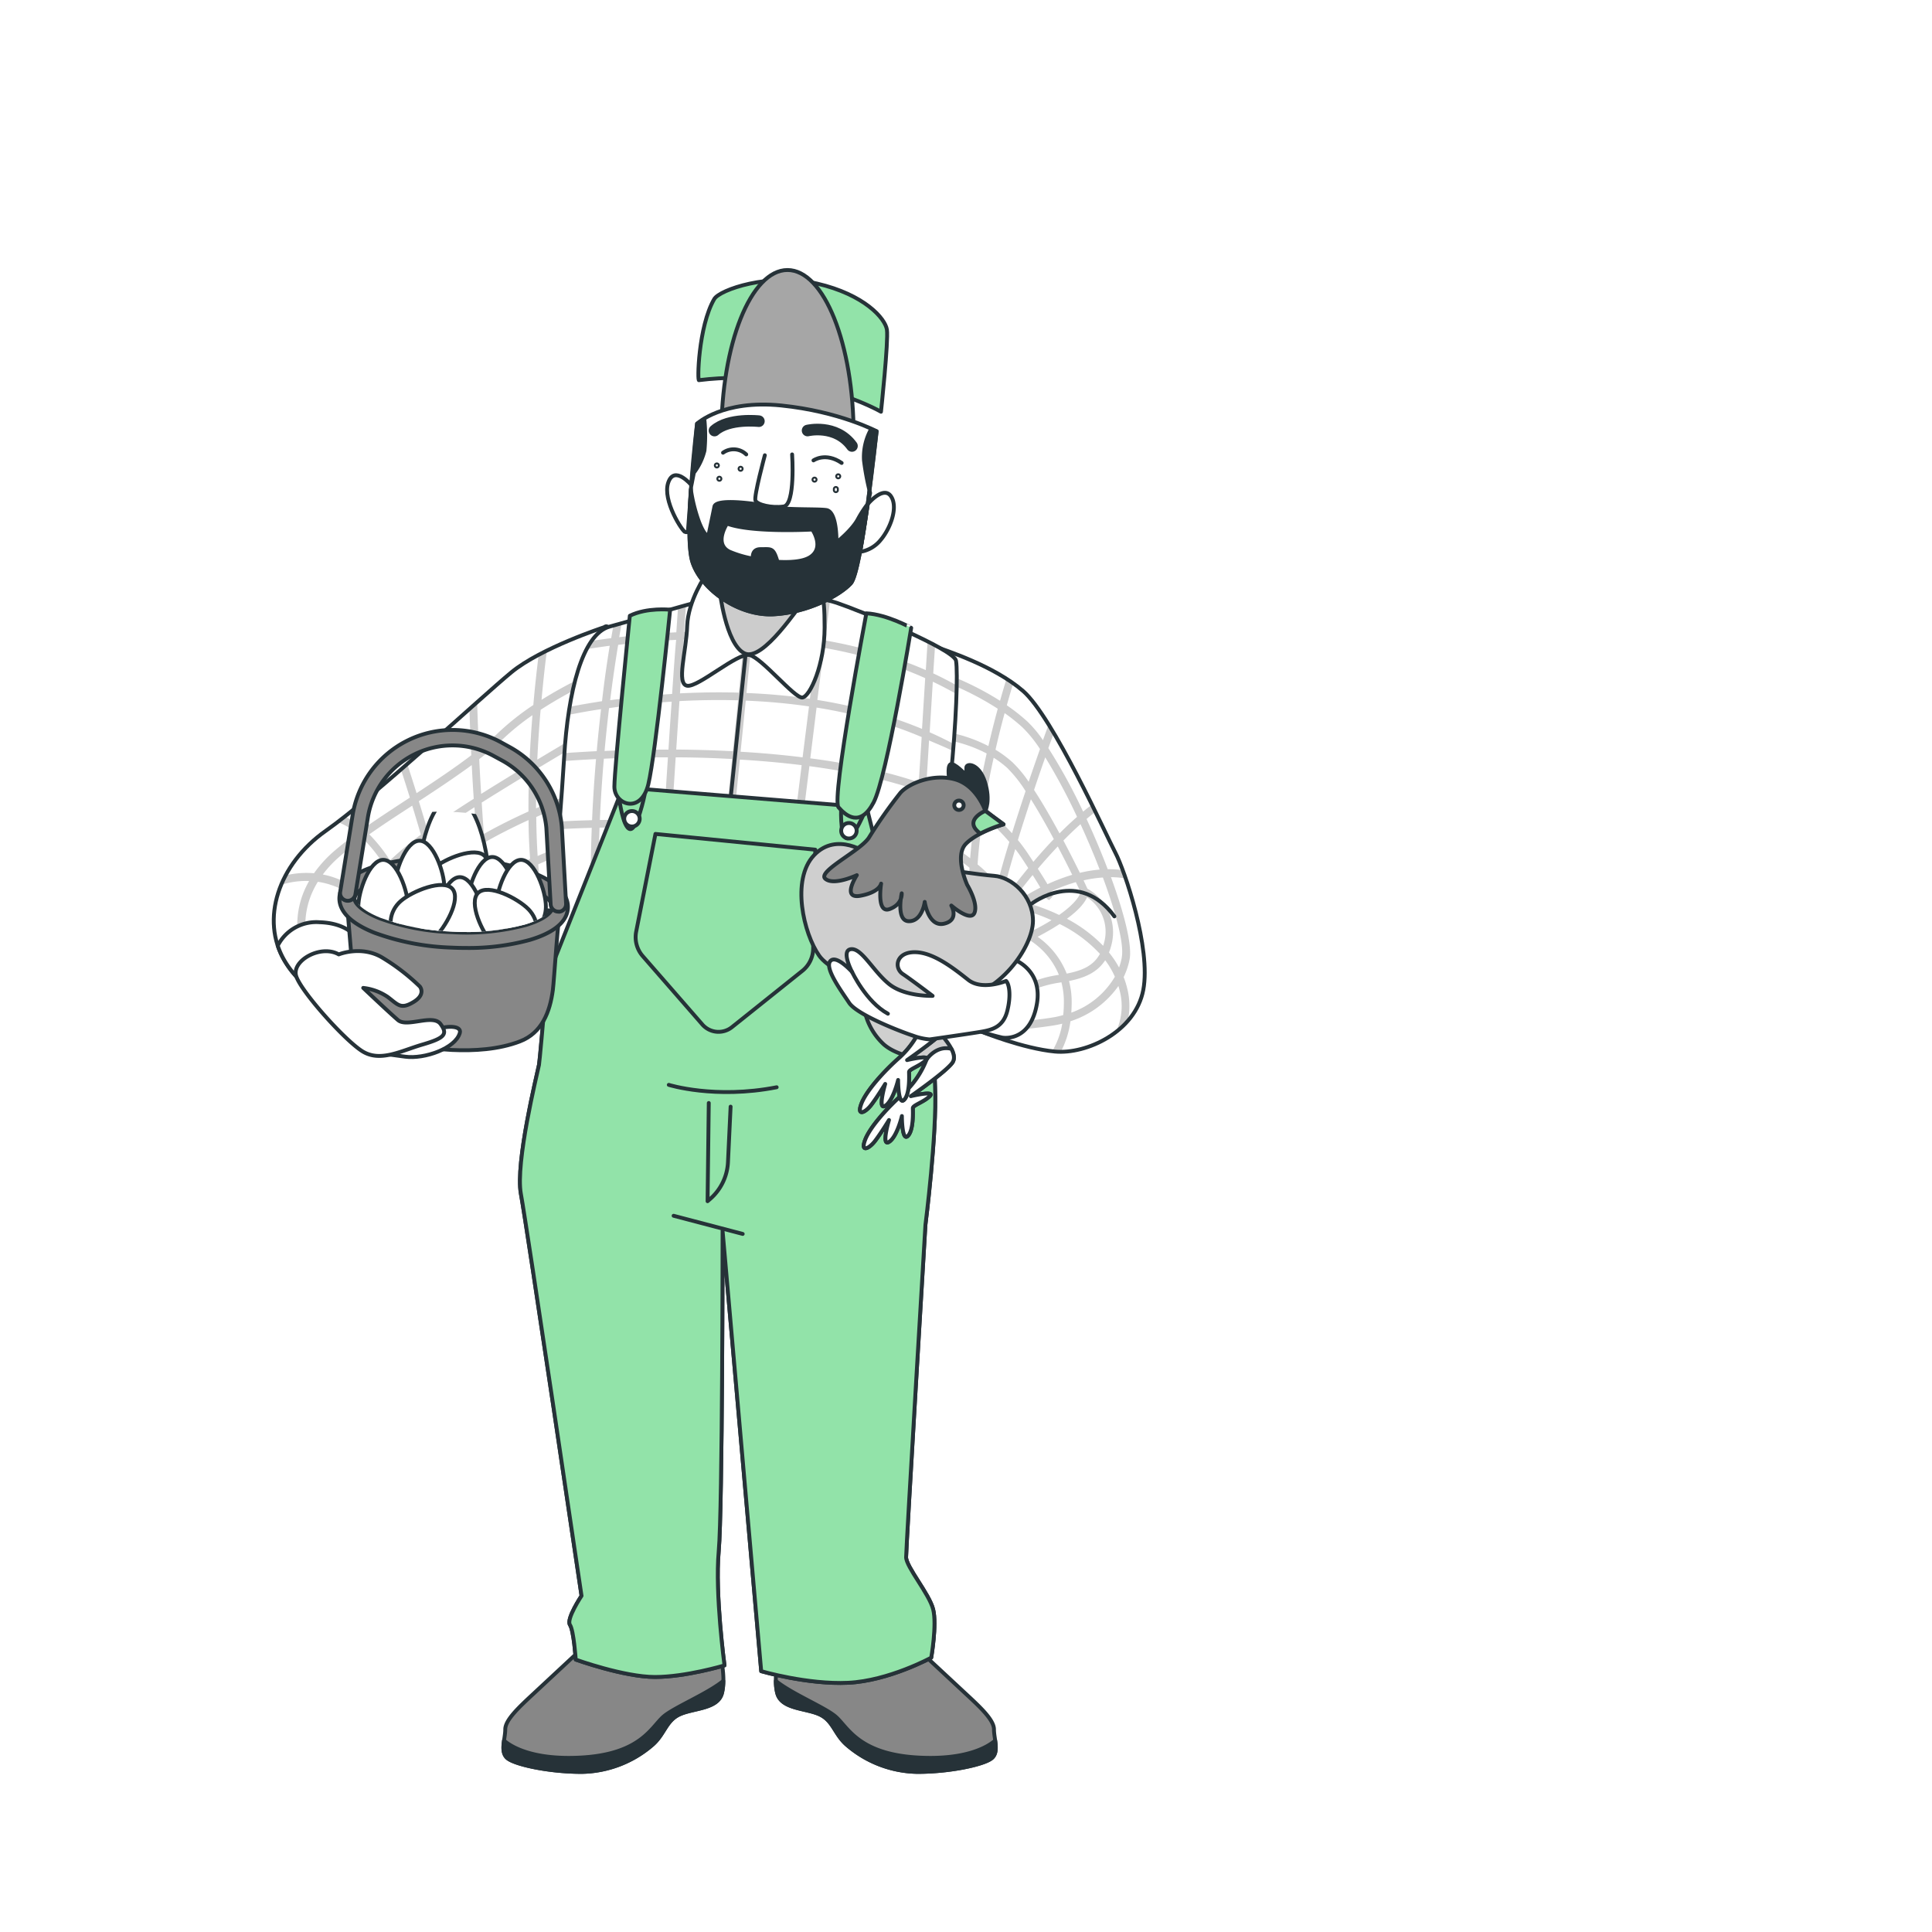 <svg class="animated" id="freepik_stories-farmer" xmlns="http://www.w3.org/2000/svg" xmlns:xlink="http://www.w3.org/1999/xlink" viewBox="0 0 500 500" version="1.1" xmlns:svgjs="http://svgjs.com/svgjs"><style>svg#freepik_stories-farmer:not(.animated) .animable {opacity: 0;}svg#freepik_stories-farmer.animated #freepik--Character--inject-1 {animation: 1.5s Infinite  linear floating;animation-delay: 0s;}            @keyframes floating {                0% {                    opacity: 1;                    transform: translateY(0px);                }                50% {                    transform: translateY(-10px);                }                100% {                    opacity: 1;                    transform: translateY(0px);                }            }        .animator-hidden { display: none; }</style><g id="freepik--background-simple--inject-1" style="transform-origin: 249.297px 263.414px 0px;" class="animable animator-hidden"><path d="M166.19,77.92S90.42,116.52,52.63,176,17.83,312,63.75,368.8s133.69,49.34,207.18,85.32,154.57,28.57,189.32-47.66S442.6,301.74,433.6,213.52,345.07-3.88,166.19,77.92Z" style="fill: rgb(146, 227, 169); transform-origin: 249.297px 263.414px 0px;" id="elhjpbf6izua7" class="animable"></path><g id="el1i8238bf8f5"><path d="M166.19,77.92S90.42,116.52,52.63,176,17.83,312,63.75,368.8s133.69,49.34,207.18,85.32,154.57,28.57,189.32-47.66S442.6,301.74,433.6,213.52,345.07-3.88,166.19,77.92Z" style="fill: rgb(255, 255, 255); opacity: 0.8; transform-origin: 249.297px 263.414px 0px;" class="animable"></path></g></g><g id="freepik--Clouds--inject-1" style="transform-origin: 341.535px 78.93px 0px;" class="animable animator-hidden"><path d="M394.43,76c-4.68-2.56-6.81-.43-8.52-2.56s4.69-7.67-8.09-13.2c0,0-.85-11.93-18.32-12.36S346.72,59.84,342,62.82s-6-1.7-10.65,1.28-2.56,9-6.39,9.8-8.95-3.84-13.63-.85-4.69,5.53-6.82,5.53-6.39-1.7-8.94,0-5.54,3.84-5.54,3.84H397.84S399.12,78.58,394.43,76Z" style="fill: none; stroke: rgb(38, 50, 56); stroke-linecap: round; stroke-linejoin: round; transform-origin: 344.015px 65.144px 0px;" id="el9mbdikmfqt" class="animable"></path><path d="M330.68,74.28a15.7,15.7,0,0,1-1.9.9" style="fill: none; stroke: rgb(38, 50, 56); stroke-linecap: round; stroke-linejoin: round; transform-origin: 329.73px 74.73px 0px;" id="ellybkdkqgxt" class="animable"></path><path d="M353.74,54.38a7.27,7.27,0,0,0-4.16,5.2c-.78,3.9-2.6,6.5-4.68,6.76s-9.88-.52-11.18,2.34a11.36,11.36,0,0,0-.73,2.61" style="fill: none; stroke: rgb(38, 50, 56); stroke-linecap: round; stroke-linejoin: round; transform-origin: 343.365px 62.835px 0px;" id="eltkjtldnh6x9" class="animable"></path><path d="M339.79,106.65c-2.46-1.34-3.57-.22-4.47-1.34s2.46-4-4.24-6.92c0,0-.45-6.26-9.6-6.48s-6.7,6.25-9.16,7.82-3.13-.9-5.58.67-1.34,4.69-3.35,5.13-4.7-2-7.15-.44-2.46,2.9-3.58,2.9-3.35-.89-4.69,0-2.9,2-2.9,2h56.51S342.25,108,339.79,106.65Z" style="fill: none; stroke: rgb(38, 50, 56); stroke-linecap: round; stroke-linejoin: round; transform-origin: 313.367px 100.947px 0px;" id="elzvdcmr5hy9m" class="animable"></path><path d="M306.36,105.73a6.63,6.63,0,0,1-1,.47" style="fill: none; stroke: rgb(38, 50, 56); stroke-linecap: round; stroke-linejoin: round; transform-origin: 305.86px 105.965px 0px;" id="elmrt0m0fz34o" class="animable"></path><path d="M318.45,95.3A3.81,3.81,0,0,0,316.27,98c-.41,2-1.36,3.41-2.45,3.55s-5.18-.27-5.86,1.23a6,6,0,0,0-.39,1.36" style="fill: none; stroke: rgb(38, 50, 56); stroke-linecap: round; stroke-linejoin: round; transform-origin: 313.01px 99.72px 0px;" id="elmyrv69vcckg" class="animable"></path></g><g id="freepik--Trees--inject-1" style="transform-origin: 256.627px 236.294px 0px;" class="animable animator-hidden"><path d="M56.58,201.5s45,4.45,67.77,32.33c0,0,24.08-32.3,67.34-31.63a87.41,87.41,0,1,0-135.12-.62Z" style="fill: rgb(146, 227, 169); transform-origin: 124.384px 146.424px 0px;" id="eltyhtgs7os3" class="animable"></path><g id="elgzd7983pljp"><path d="M56.58,201.5s45,4.45,67.77,32.33c0,0,24.08-32.3,67.34-31.63a87.41,87.41,0,1,0-135.12-.62Z" style="fill: rgb(255, 255, 255); opacity: 0.5; transform-origin: 124.384px 146.424px 0px;" class="animable"></path></g><polygon points="122.86 65.16 121.34 409 128.94 409 122.86 65.16" style="fill: rgb(38, 50, 56); transform-origin: 125.14px 237.08px 0px;" id="elmli90f6isdm" class="animable"></polygon><path d="M125.14,225.33s15.18-27.32,42.51-35.67c0,0-28.85,6.83-43.27,30.36Z" style="fill: rgb(38, 50, 56); transform-origin: 146.015px 207.495px 0px;" id="el6b2r0yegr8p" class="animable"></path><path d="M125.14,147.91s15.18-27.33,42.51-35.68c0,0-28.85,6.83-43.27,30.36Z" style="fill: rgb(38, 50, 56); transform-origin: 146.015px 130.07px 0px;" id="elzhatfnk3ixe" class="animable"></path><path d="M125.14,186.62s15.18-27.33,42.51-35.68c0,0-28.85,6.83-43.27,30.37Z" style="fill: rgb(38, 50, 56); transform-origin: 146.015px 168.78px 0px;" id="elbnr53d9mm3d" class="animable"></path><path d="M122.89,167.64s-14.65-27.33-41-35.68c0,0,27.84,6.84,41.75,30.37Z" style="fill: rgb(38, 50, 56); transform-origin: 102.765px 149.8px 0px;" id="elzhwsxtbbslp" class="animable"></path><path d="M122.89,205.6s-14.65-27.33-41-35.68c0,0,27.84,6.83,41.75,30.36Z" style="fill: rgb(38, 50, 56); transform-origin: 102.765px 187.76px 0px;" id="el2fbpb0x6ny" class="animable"></path><path d="M345.8,230.93s38.6,3.82,58.16,27.75c0,0,20.66-27.72,57.78-27.15A75,75,0,1,0,345.79,231Z" style="fill: rgb(146, 227, 169); transform-origin: 403.982px 183.683px 0px;" id="elx5u39at5q" class="animable"></path><g id="elf0cts2a80wa"><path d="M345.8,230.93s38.6,3.82,58.16,27.75c0,0,20.66-27.72,57.78-27.15A75,75,0,1,0,345.79,231Z" style="fill: rgb(255, 255, 255); opacity: 0.5; transform-origin: 403.982px 183.683px 0px;" class="animable"></path></g><polygon points="402.68 113.93 401.38 409 407.89 409 402.68 113.93" style="fill: rgb(38, 50, 56); transform-origin: 404.635px 261.465px 0px;" id="elhr1y5zjh9m7" class="animable"></polygon><path d="M404.63,251.38s13-23.45,36.48-30.61c0,0-24.75,5.86-37.13,26Z" style="fill: rgb(38, 50, 56); transform-origin: 422.545px 236.075px 0px;" id="elfqgckkgl5zt" class="animable"></path><path d="M404.63,184.94s13-23.45,36.48-30.62c0,0-24.75,5.86-37.13,26.06Z" style="fill: rgb(38, 50, 56); transform-origin: 422.545px 169.63px 0px;" id="el43xn655ziwd" class="animable"></path><path d="M404.63,218.16s13-23.45,36.48-30.62c0,0-24.75,5.87-37.13,26.06Z" style="fill: rgb(38, 50, 56); transform-origin: 422.545px 202.85px 0px;" id="el3ch6vrc6fjf" class="animable"></path><path d="M402.7,201.88s-12.57-23.46-35.2-30.62c0,0,23.89,5.86,35.83,26.06Z" style="fill: rgb(38, 50, 56); transform-origin: 385.415px 186.57px 0px;" id="elmgjbbkm8vjr" class="animable"></path><path d="M402.7,234.45S390.13,211,367.5,203.83c0,0,23.89,5.86,35.83,26.06Z" style="fill: rgb(38, 50, 56); transform-origin: 385.415px 219.14px 0px;" id="elvxk0tejm21a" class="animable"></path><path d="M255.64,410.23c.14-3.13-.28-9.06-3.68-18-5.33-14-14.66,14-14.66,14s0-3.33-10-14-18.67,8-18.67,8,4.67-44.66-6.67-41.33-10,41.33-10,41.33-8-28-18.66-28-13.34,20-13.34,20-2.66-35.33-13.33-36S124,385.57,124,385.57s3.34-40-7.33-42S102,358.23,102,358.23s-9.33-55.33-27.33-48.66-2.67,68-2.67,68S54,334.9,39.3,344.9C26,354,42.93,401.64,46.13,410.23Z" style="fill: rgb(146, 227, 169); transform-origin: 144.967px 359.621px 0px;" id="elpilj4gog0v" class="animable"></path><path d="M40.63,411.57s-8-25.34-4-29.34S58,395.57,58,395.57s-12.66-42.67,7.34-48S88.63,388.9,88.63,388.9s14.67-21.33,18-13.33A44.37,44.37,0,0,1,110,390.9s7.34-58,24-55.33,1.34,60,1.34,60,9.33-20,20-18S170,392.23,170,392.23s4.67-11.33,8-11.33,7.34,20,7.34,20,4-30.67,11.33-29.33S219.3,398.9,219.3,398.9s-2.67-14.67,5.33-15.33,12.67,22.66,12.67,22.66,10.66-22,17.33-18S258,413.57,258,413.57" style="fill: none; stroke: rgb(38, 50, 56); stroke-linecap: round; stroke-linejoin: round; transform-origin: 147.163px 374.525px 0px;" id="elpe4ojpgx2xk" class="animable"></path><line x1="77.3" y1="411.57" x2="70.63" y2="381.57" style="fill: none; stroke: rgb(38, 50, 56); stroke-linecap: round; stroke-linejoin: round; transform-origin: 73.965px 396.57px 0px;" id="elcclxi4cuny" class="animable"></line><line x1="117.96" y1="410.23" x2="121.3" y2="391.57" style="fill: none; stroke: rgb(38, 50, 56); stroke-linecap: round; stroke-linejoin: round; transform-origin: 119.63px 400.9px 0px;" id="elgepmitrjllp" class="animable"></line><line x1="203.96" y1="411.57" x2="197.96" y2="394.9" style="fill: none; stroke: rgb(38, 50, 56); stroke-linecap: round; stroke-linejoin: round; transform-origin: 200.96px 403.235px 0px;" id="el0fgi66msod8" class="animable"></line><line x1="150.63" y1="410.9" x2="157.96" y2="397.57" style="fill: none; stroke: rgb(38, 50, 56); stroke-linecap: round; stroke-linejoin: round; transform-origin: 154.295px 404.235px 0px;" id="el4hw8uugs1no" class="animable"></line><line x1="75.3" y1="398.9" x2="80.63" y2="388.23" style="fill: none; stroke: rgb(38, 50, 56); stroke-linecap: round; stroke-linejoin: round; transform-origin: 77.965px 393.565px 0px;" id="elzj2f981rk5f" class="animable"></line><line x1="117.96" y1="404.23" x2="113.3" y2="394.9" style="fill: none; stroke: rgb(38, 50, 56); stroke-linecap: round; stroke-linejoin: round; transform-origin: 115.63px 399.565px 0px;" id="elwj7hxpn9plk" class="animable"></line><line x1="153.96" y1="403.57" x2="150.63" y2="397.57" style="fill: none; stroke: rgb(38, 50, 56); stroke-linecap: round; stroke-linejoin: round; transform-origin: 152.295px 400.57px 0px;" id="elvqveem76vyr" class="animable"></line><line x1="201.3" y1="402.9" x2="203.3" y2="396.23" style="fill: none; stroke: rgb(38, 50, 56); stroke-linecap: round; stroke-linejoin: round; transform-origin: 202.3px 399.565px 0px;" id="el8asij54c1m6" class="animable"></line><path d="M460.22,410.23c.14-3.13-.28-9.06-3.68-18-5.33-14-14.66,14-14.66,14s0-3.33-10-14-18.67,8-18.67,8,4.67-44.66-6.67-41.33-10,41.33-10,41.33-8-28-18.66-28-13.34,20-13.34,20-2.66-35.33-13.33-36-22.67,29.34-22.67,29.34,3.34-40-7.33-42-14.67,14.66-14.67,14.66-9.33-55.33-27.33-48.66-2.67,68-2.67,68-18-42.67-32.66-32.67c-13.34,9.09,3.63,56.74,6.83,65.33Z" style="fill: rgb(146, 227, 169); transform-origin: 349.539px 359.621px 0px;" id="elo0tgx7rrlco" class="animable"></path><path d="M245.21,411.57s-8-25.34-4-29.34,21.33,13.34,21.33,13.34-12.66-42.67,7.34-48,23.33,41.33,23.33,41.33,14.67-21.33,18-13.33a44.37,44.37,0,0,1,3.33,15.33s7.34-58,24-55.33,1.34,60,1.34,60,9.33-20,20-18,14.66,14.66,14.66,14.66,4.67-11.33,8-11.33,7.34,20,7.34,20,4-30.67,11.33-29.33,22.67,27.33,22.67,27.33-2.67-14.67,5.33-15.33,12.67,22.66,12.67,22.66,10.66-22,17.33-18,3.33,25.34,3.33,25.34" style="fill: none; stroke: rgb(38, 50, 56); stroke-linecap: round; stroke-linejoin: round; transform-origin: 351.733px 374.525px 0px;" id="elda4n7uybmca" class="animable"></path><line x1="281.88" y1="411.57" x2="275.21" y2="381.57" style="fill: none; stroke: rgb(38, 50, 56); stroke-linecap: round; stroke-linejoin: round; transform-origin: 278.545px 396.57px 0px;" id="elo48uiep4uul" class="animable"></line><line x1="322.54" y1="410.23" x2="325.88" y2="391.57" style="fill: none; stroke: rgb(38, 50, 56); stroke-linecap: round; stroke-linejoin: round; transform-origin: 324.21px 400.9px 0px;" id="el6gq0cntmg28" class="animable"></line><line x1="408.54" y1="411.57" x2="402.54" y2="394.9" style="fill: none; stroke: rgb(38, 50, 56); stroke-linecap: round; stroke-linejoin: round; transform-origin: 405.54px 403.235px 0px;" id="elnsrdf82rlnb" class="animable"></line><line x1="355.21" y1="410.9" x2="362.54" y2="397.57" style="fill: none; stroke: rgb(38, 50, 56); stroke-linecap: round; stroke-linejoin: round; transform-origin: 358.875px 404.235px 0px;" id="elcgg1vkzz6qq" class="animable"></line><line x1="279.88" y1="398.9" x2="285.21" y2="388.23" style="fill: none; stroke: rgb(38, 50, 56); stroke-linecap: round; stroke-linejoin: round; transform-origin: 282.545px 393.565px 0px;" id="el9eelnqhlor8" class="animable"></line><line x1="322.54" y1="404.23" x2="317.88" y2="394.9" style="fill: none; stroke: rgb(38, 50, 56); stroke-linecap: round; stroke-linejoin: round; transform-origin: 320.21px 399.565px 0px;" id="el5hlud2c2ny9" class="animable"></line><line x1="358.54" y1="403.57" x2="355.21" y2="397.57" style="fill: none; stroke: rgb(38, 50, 56); stroke-linecap: round; stroke-linejoin: round; transform-origin: 356.875px 400.57px 0px;" id="elv60ov47rc8g" class="animable"></line><line x1="405.88" y1="402.9" x2="407.88" y2="396.23" style="fill: none; stroke: rgb(38, 50, 56); stroke-linecap: round; stroke-linejoin: round; transform-origin: 406.88px 399.565px 0px;" id="el5189c2hwn2l" class="animable"></line></g><g id="freepik--hen-house--inject-1" style="transform-origin: 353.39px 288.314px 0px;" class="animable animator-hidden"><rect x="231.28" y="335.82" width="11.11" height="77.75" style="fill: rgb(204, 204, 204); stroke: rgb(38, 50, 56); stroke-linecap: round; stroke-linejoin: round; transform-origin: 236.835px 374.695px 0px;" id="elf146z5ksqhv" class="animable"></rect><rect x="240.8" y="335.82" width="11.11" height="77.75" style="fill: rgb(255, 255, 255); stroke: rgb(38, 50, 56); stroke-linecap: round; stroke-linejoin: round; transform-origin: 246.355px 374.695px 0px;" id="el4qr6mfdgnbd" class="animable"></rect><rect x="350.28" y="335.82" width="11.11" height="77.75" style="fill: rgb(204, 204, 204); stroke: rgb(38, 50, 56); stroke-linecap: round; stroke-linejoin: round; transform-origin: 355.835px 374.695px 0px;" id="elnrac60xtqs" class="animable"></rect><rect x="359.8" y="335.82" width="11.11" height="77.75" style="fill: rgb(255, 255, 255); stroke: rgb(38, 50, 56); stroke-linecap: round; stroke-linejoin: round; transform-origin: 365.355px 374.695px 0px;" id="elo0bvvfm6xeg" class="animable"></rect><rect x="418.51" y="335.82" width="11.11" height="77.75" style="fill: rgb(204, 204, 204); stroke: rgb(38, 50, 56); stroke-linecap: round; stroke-linejoin: round; transform-origin: 424.065px 374.695px 0px;" id="elh3toqy7fti" class="animable"></rect><rect x="428.03" y="335.82" width="11.11" height="77.75" style="fill: rgb(255, 255, 255); stroke: rgb(38, 50, 56); stroke-linecap: round; stroke-linejoin: round; transform-origin: 433.585px 374.695px 0px;" id="el3bs26sq4hvs" class="animable"></rect><rect x="404.23" y="335.82" width="11.11" height="77.75" style="fill: rgb(204, 204, 204); stroke: rgb(38, 50, 56); stroke-linecap: round; stroke-linejoin: round; transform-origin: 409.785px 374.695px 0px;" id="elq8afz4vsy8s" class="animable"></rect><rect x="413.75" y="335.82" width="11.11" height="77.75" style="fill: rgb(255, 255, 255); stroke: rgb(38, 50, 56); stroke-linecap: round; stroke-linejoin: round; transform-origin: 419.305px 374.695px 0px;" id="el5kl7agl2ell" class="animable"></rect><rect x="452.62" y="335.82" width="11.11" height="77.75" style="fill: rgb(204, 204, 204); stroke: rgb(38, 50, 56); stroke-linecap: round; stroke-linejoin: round; transform-origin: 458.175px 374.695px 0px;" id="elko6nplt2kx" class="animable"></rect><rect x="462.14" y="335.82" width="11.11" height="77.75" style="fill: rgb(255, 255, 255); stroke: rgb(38, 50, 56); stroke-linecap: round; stroke-linejoin: round; transform-origin: 467.695px 374.695px 0px;" id="elu68p2ds6sfs" class="animable"></rect><path d="M370.47,164.07a4.77,4.77,0,0,0-6,.1l-67.09,55.91v12.39l70.23-58.53,74.95,58.4V220.28Z" style="fill: rgb(178, 178, 178); stroke: rgb(38, 50, 56); stroke-linecap: round; stroke-linejoin: round; transform-origin: 369.97px 197.764px 0px;" id="elde06lbst2o" class="animable"></path><polygon points="438.95 340.24 301.23 340.24 301.23 222.92 367.54 167.83 438.95 222.92 438.95 340.24" style="fill: rgb(255, 255, 255); stroke: rgb(38, 50, 56); stroke-linecap: round; stroke-linejoin: round; transform-origin: 370.09px 254.035px 0px;" id="elvsnz93dj2ug" class="animable"></polygon><polygon points="375.67 340.24 420.89 340.24 420.89 296.16 375.67 265.22 375.67 340.24" style="fill: rgb(204, 204, 204); stroke: rgb(38, 50, 56); stroke-linecap: round; stroke-linejoin: round; transform-origin: 398.28px 302.73px 0px;" id="el292794fr8gk" class="animable"></polygon><polygon points="368.56 340.24 230.84 340.24 230.84 222.92 297.15 167.83 368.56 222.92 368.56 340.24" style="fill: rgb(204, 204, 204); stroke: rgb(38, 50, 56); stroke-linecap: round; stroke-linejoin: round; transform-origin: 299.7px 254.035px 0px;" id="elhiyc53kwk6" class="animable"></polygon><line x1="258.7" y1="199.37" x2="335.39" y2="199.37" style="fill: none; stroke: rgb(38, 50, 56); stroke-linecap: round; stroke-linejoin: round; transform-origin: 297.045px 199.37px 0px;" id="ellsp91ncba2" class="animable"></line><line x1="230.49" y1="227.14" x2="437.64" y2="227.14" style="fill: none; stroke: rgb(38, 50, 56); stroke-linecap: round; stroke-linejoin: round; transform-origin: 334.065px 227.14px 0px;" id="elu8kfnn2dryq" class="animable"></line><line x1="230.49" y1="254.9" x2="438.28" y2="254.9" style="fill: none; stroke: rgb(38, 50, 56); stroke-linecap: round; stroke-linejoin: round; transform-origin: 334.385px 254.9px 0px;" id="elcofnr8syf3n" class="animable"></line><line x1="230.49" y1="282.67" x2="375.67" y2="282.67" style="fill: none; stroke: rgb(38, 50, 56); stroke-linecap: round; stroke-linejoin: round; transform-origin: 303.08px 282.67px 0px;" id="elus0vmhq1u0o" class="animable"></line><line x1="230.49" y1="310.44" x2="376.16" y2="310.44" style="fill: none; stroke: rgb(38, 50, 56); stroke-linecap: round; stroke-linejoin: round; transform-origin: 303.325px 310.44px 0px;" id="eldgbzacx7e26" class="animable"></line><polygon points="297.82 166.83 368.21 166.83 441.29 223.11 370.9 223.11 297.82 166.83" style="fill: rgb(255, 255, 255); stroke: rgb(38, 50, 56); stroke-linecap: round; stroke-linejoin: round; transform-origin: 369.555px 194.97px 0px;" id="elaj13i4v25jw" class="animable"></polygon><line x1="318.88" y1="181.06" x2="386.32" y2="181.06" style="fill: none; stroke: rgb(38, 50, 56); stroke-linecap: round; stroke-linejoin: round; transform-origin: 352.6px 181.06px 0px;" id="eljwob8o2xahk" class="animable"></line><line x1="337.73" y1="195.38" x2="404.71" y2="195.38" style="fill: none; stroke: rgb(38, 50, 56); stroke-linecap: round; stroke-linejoin: round; transform-origin: 371.22px 195.38px 0px;" id="el5bwedivz0mc" class="animable"></line><line x1="356.57" y1="209.69" x2="423.34" y2="209.69" style="fill: none; stroke: rgb(38, 50, 56); stroke-linecap: round; stroke-linejoin: round; transform-origin: 389.955px 209.69px 0px;" id="el9538ga341dg" class="animable"></line><path d="M370.82,219.2l-70.74-55.13a4.77,4.77,0,0,0-6,.1l-66.83,55.69v12.39l70-58.31,73.57,57.33Z" style="fill: rgb(178, 178, 178); stroke: rgb(38, 50, 56); stroke-linecap: round; stroke-linejoin: round; transform-origin: 299.035px 197.654px 0px;" id="elrr8y5dryi4k" class="animable"></path><polygon points="479.53 301.75 428.09 268.87 428.09 251.73 479.53 284.61 479.53 301.75" style="fill: rgb(178, 178, 178); stroke: rgb(38, 50, 56); stroke-linecap: round; stroke-linejoin: round; transform-origin: 453.81px 276.74px 0px;" id="ely77j75hfneq" class="animable"></polygon><polygon points="418.51 340.24 476.42 340.24 476.42 296.16 418.51 265.22 418.51 340.24" style="fill: rgb(255, 255, 255); stroke: rgb(38, 50, 56); stroke-linecap: round; stroke-linejoin: round; transform-origin: 447.465px 302.73px 0px;" id="elqgockctugm" class="animable"></polygon><polygon points="424.9 296.2 478.84 296.2 431.2 265.22 375.67 265.22 424.9 296.2" style="fill: rgb(255, 255, 255); stroke: rgb(38, 50, 56); stroke-linecap: round; stroke-linejoin: round; transform-origin: 427.255px 280.71px 0px;" id="elbpkwzf4u5jl" class="animable"></polygon><polygon points="424.39 301.75 372.96 268.87 372.96 251.73 424.39 284.61 424.39 301.75" style="fill: rgb(178, 178, 178); stroke: rgb(38, 50, 56); stroke-linecap: round; stroke-linejoin: round; transform-origin: 398.675px 276.74px 0px;" id="elnisbmx3ivm" class="animable"></polygon><rect x="273.33" y="275.98" width="46.81" height="64.26" style="fill: rgb(38, 50, 56); stroke: rgb(38, 50, 56); stroke-linecap: round; stroke-linejoin: round; transform-origin: 296.735px 308.11px 0px;" id="el26shmzgma4x" class="animable"></rect><rect x="273.33" y="213.3" width="46.81" height="64.26" style="fill: rgb(204, 204, 204); stroke: rgb(38, 50, 56); stroke-linecap: round; stroke-linejoin: round; transform-origin: 296.735px 245.43px 0px;" id="elyxvcrkr5agp" class="animable"></rect><rect x="273.33" y="222.2" width="46.81" height="8.9" style="fill: rgb(178, 178, 178); stroke: rgb(38, 50, 56); stroke-linecap: round; stroke-linejoin: round; transform-origin: 296.735px 226.65px 0px;" id="elma6dtxgow1" class="animable"></rect><polygon points="273.28 340.24 320.88 340.24 287.66 413.57 240.06 413.57 273.28 340.24" style="fill: rgb(255, 255, 255); stroke: rgb(38, 50, 56); stroke-linecap: round; stroke-linejoin: round; transform-origin: 280.47px 376.905px 0px;" id="el54vf7ba0cq" class="animable"></polygon><polygon points="268.45 350.89 316.05 350.89 313.18 357.24 265.58 357.24 268.45 350.89" style="fill: rgb(204, 204, 204); stroke: rgb(38, 50, 56); stroke-linecap: round; stroke-linejoin: round; transform-origin: 290.815px 354.065px 0px;" id="elq2hvtm46dpo" class="animable"></polygon><polygon points="258.75 372.31 306.35 372.31 303.47 378.66 255.87 378.66 258.75 372.31" style="fill: rgb(204, 204, 204); stroke: rgb(38, 50, 56); stroke-linecap: round; stroke-linejoin: round; transform-origin: 281.11px 375.485px 0px;" id="elfj5dh7w2afr" class="animable"></polygon><polygon points="249.04 393.73 296.64 393.73 293.77 400.08 246.17 400.08 249.04 393.73" style="fill: rgb(204, 204, 204); stroke: rgb(38, 50, 56); stroke-linecap: round; stroke-linejoin: round; transform-origin: 271.405px 396.905px 0px;" id="eljrws09ub3" class="animable"></polygon></g><g id="freepik--Floor--inject-1" style="transform-origin: 197px 449px 0px;" class="animable animator-hidden"><ellipse cx="197" cy="449" rx="155" ry="21" style="fill: rgb(146, 227, 169); transform-origin: 197px 449px 0px;" id="ele2vrqqtj8yp" class="animable"></ellipse><g id="elwhljhydneke"><ellipse cx="197" cy="449" rx="155" ry="21" style="fill: rgb(255, 255, 255); opacity: 0.5; transform-origin: 197px 449px 0px;" class="animable"></ellipse></g></g><g id="freepik--Character--inject-1" style="transform-origin: 183.551px 265.511px 0px;" class="animable animator-active"><path d="M254,267s10.8,4.37,19,5.14,20.82-5.14,22.88-15.94-4.89-31.1-7.2-35.47-16.2-35.22-23.91-41.9-20.31-10.55-22.88-11.57-.77,8.74-1.28,14.91-.52,37.53-.52,37.53l-1.8,41.13S247.78,264.41,254,267Z" style="fill: rgb(255, 255, 255); transform-origin: 267.273px 219.696px 0px;" id="el3f36jml45ci" class="animable"></path><g style="clip-path: url(&quot;#freepik--clip-path--inject-1&quot;); transform-origin: 266.292px 222.785px 0px;" id="elngmsiwinpa" class="animable"><path d="M290.55,225.19a28.12,28.12,0,0,0-3.87-.24c-1.63-4.27-3.5-8.72-5.48-13,.75-.64,1.51-1.25,2.28-1.85l-.91-1.85c-.76.58-1.51,1.18-2.26,1.8a142.28,142.28,0,0,0-9-16.44c.5-1.4,1-2.69,1.38-3.85-.45-.75-.89-1.49-1.33-2.2-.42,1.16-.91,2.5-1.44,4a30.08,30.08,0,0,0-4-4.8,49.49,49.49,0,0,0-5.36-4.23q.9-3.21,1.65-5.69c-.56-.4-1.14-.79-1.73-1.17-.5,1.63-1.06,3.54-1.67,5.69a75.85,75.85,0,0,0-17-8l-.59,1.91a75.7,75.7,0,0,1,17,8.15c-.78,2.9-1.62,6.15-2.43,9.66a37.51,37.51,0,0,0-11-3.68l-.27,2A36.37,36.37,0,0,1,255.35,195c-.86,3.82-1.67,7.91-2.38,12.14a88.09,88.09,0,0,0-7.77-5.69l-1.07,1.69a89.1,89.1,0,0,1,8.47,6.31c-.65,4.15-1.18,8.4-1.52,12.66a60.35,60.35,0,0,0-7.61-5l-.94,1.76a61.17,61.17,0,0,1,8.38,5.7c-.18,2.94-.28,5.88-.24,8.76l2,0c0-2.34,0-4.72.15-7.12a42.54,42.54,0,0,1,4.74,4.92c-.34,1.42-.63,2.77-.88,4l1.23.24c-2,2.85-3.23,4.79-3.42,5.09l1.69,1.06.77-1.18.06.05s.44-.39,1.15-1l0,.22a27.8,27.8,0,0,1,6.43,2.53l-2,.92c-17.89,8.13-22.44,9.26-22.48,9.27l.45,1.95c.18,0,4.64-1.12,22.85-9.4q1.69-.76,3.18-1.5a19.28,19.28,0,0,1,7.46,8.93l-.13,0a30.82,30.82,0,0,0-5.62,1.36c-5.8,2.26-23.55,3.92-23.73,3.94l.19,2c.74-.07,18.21-1.7,24.27-4.06a29,29,0,0,1,5.24-1.26l.42-.08a19.59,19.59,0,0,1,.64,5.07,33.16,33.16,0,0,1-.17,3.42c-.68.19-1.35.36-2,.49-4.43.83-15.09,1.8-22.45,2.41L254,267l.84.33c6.85-.6,14.91-1.39,18.71-2.1.45-.09.91-.19,1.36-.3a20.39,20.39,0,0,1-2.61,7.14l.73.07a14.65,14.65,0,0,0,1.5.07,23.69,23.69,0,0,0,2.5-7.91,24.2,24.2,0,0,0,12.41-9.12c.11.35.22.71.3,1.07a15.78,15.78,0,0,1-1,10.94,21.55,21.55,0,0,0,3.1-2.86,18.33,18.33,0,0,0-.12-8.54,22.1,22.1,0,0,0-.92-2.92,18.72,18.72,0,0,0,1.54-4.6c.7-3.68-1.4-11.92-4.82-21.26a24.09,24.09,0,0,1,3.87.34C291.05,226.57,290.79,225.86,290.55,225.19Zm-5.95-.14a32.67,32.67,0,0,0-5.13.84c-1.11-2.26-2.59-5.2-4.26-8.36,1.43-1.46,2.91-2.88,4.42-4.24C281.42,217.19,283.11,221.19,284.6,225.05Zm-10.5,11.74a51.23,51.23,0,0,0-7.91-3c1.27-.77,2.64-1.53,4.09-2.26a1.93,1.93,0,0,1,.12.29,1,1,0,0,1,0-.35l.59-.29.34.49-.55.83.72.45.58-.57c.32-.32.53-.53,0-1.71a46.15,46.15,0,0,1,6.35-2.37c.62,1.27,1.05,2.17,1.23,2.56C279.55,231.37,278.85,233.46,274.1,236.79Zm7.22-4.57a10.63,10.63,0,0,1,4.38,11.88c-.06.24-.13.45-.2.67a37.1,37.1,0,0,0-9.38-7C279.41,235.37,280.78,233.49,281.32,232.22Zm-13.89-9.17c-.39-.61-.81-1.24-1.26-1.93a46.16,46.16,0,0,0-2.74-3.72c1.08-3.52,2.23-7.1,3.37-10.55,2,3.19,4.06,6.83,5.93,10.31C270.86,219.1,269.09,221.09,267.43,223.05Zm6.31-4c1.45,2.75,2.74,5.3,3.75,7.35a48.5,48.5,0,0,0-6.41,2.43c-.57-1-1.38-2.28-2.49-4C270.2,222.92,271.93,221,273.74,219.06Zm-6.5,7.4c.91,1.43,1.56,2.49,2,3.26a66.7,66.7,0,0,0-8.53,5.19C262.5,232.47,264.71,229.54,267.24,226.46ZM270.51,196a152.46,152.46,0,0,1,8.23,15.4c-1.55,1.37-3.07,2.8-4.54,4.28-2.07-3.83-4.36-7.84-6.59-11.24C268.62,201.41,269.61,198.55,270.51,196ZM260,184.55a48,48,0,0,1,4.58,3.66,32.33,32.33,0,0,1,4.57,5.64c-.9,2.56-1.9,5.42-2.93,8.47a30.88,30.88,0,0,0-4.21-5.06,28.93,28.93,0,0,0-4.37-3.23C258.41,190.61,259.22,187.41,260,184.55Zm-2.83,11.56a25.2,25.2,0,0,1,3.5,2.63,33.72,33.72,0,0,1,4.75,6c-1.18,3.53-2.38,7.23-3.52,10.9a77.09,77.09,0,0,0-7.15-6.94C255.45,204.3,256.28,200.07,257.16,196.11Zm1,32.6a46.88,46.88,0,0,0-5.17-5c.29-4.25.78-8.5,1.4-12.66a68.83,68.83,0,0,1,6.82,6.84C260.05,221.64,259,225.33,258.15,228.71Zm1.53,2.11.12-.09-.07-.09c.81-3.35,1.85-7.06,3-10.9.63.81,1.23,1.64,1.78,2.48s1.11,1.69,1.58,2.43c-2.78,3.37-5.2,6.58-7.09,9.22C259.19,232.9,259.43,231.87,259.68,230.82Zm.2,7.25c1.14-.88,2.6-1.93,4.29-3l-.06.27a47.83,47.83,0,0,1,8,2.8c-1.5.94-3.3,1.95-5.45,3A31.85,31.85,0,0,0,259.88,238.07Zm8.65,4.36c2.25-1.18,4.13-2.28,5.68-3.3a35.62,35.62,0,0,1,10.43,7.73c-1.81,3.31-5,4.39-8.6,5.11A21.07,21.07,0,0,0,268.53,242.43Zm8.7,19.65c.06-.87.1-1.78.1-2.75a21,21,0,0,0-.69-5.44c3.58-.75,7.15-1.95,9.36-5.38a21.29,21.29,0,0,1,2.51,4.27A21.41,21.41,0,0,1,277.23,262.08Zm13.06-14.2a16,16,0,0,1-.7,2.51A24.77,24.77,0,0,0,287,246.5a14.09,14.09,0,0,0,.63-1.93A12.9,12.9,0,0,0,281.43,230c-.19-.4-.54-1.16-1-2.16a30.76,30.76,0,0,1,5-.74C288.81,236.27,291,244.39,290.29,247.88Z" style="fill: rgb(204, 204, 204); transform-origin: 266.292px 222.785px 0px;" id="elo2l84f9780m" class="animable"></path></g><path d="M254,267s10.8,4.37,19,5.14,20.82-5.14,22.88-15.94-4.89-31.1-7.2-35.47-16.2-35.22-23.91-41.9-20.31-10.55-22.88-11.57-.77,8.74-1.28,14.91-.52,37.53-.52,37.53l-1.8,41.13S247.78,264.41,254,267Z" style="fill: none; stroke: rgb(38, 50, 56); stroke-linecap: round; stroke-linejoin: round; transform-origin: 267.273px 219.696px 0px;" id="elj3na9puwrk" class="animable"></path><path d="M267.06,233.82s12.09-9.26,21.34,3.34" style="fill: none; stroke: rgb(38, 50, 56); stroke-linecap: round; stroke-linejoin: round; transform-origin: 277.73px 233.85px 0px;" id="elwe4zf8c2bx" class="animable"></path><path d="M180.93,98.38c-.52.86-.25-13.86,3.92-21,1.4-2.39,14.2-6.87,26.57-4s17.67,9.06,18.11,11.93S228,106.56,228,106.56,208.1,95.07,180.93,98.38Z" style="fill: rgb(146, 227, 169); stroke: rgb(38, 50, 56); stroke-linecap: round; stroke-linejoin: round; transform-origin: 205.164px 89.506px 0px;" id="eltq815icxayd" class="animable"></path><g id="el61rqvokkjvj"><ellipse cx="203.8" cy="112.63" rx="17.12" ry="42.75" style="fill: rgb(166, 166, 166); stroke: rgb(38, 50, 56); stroke-linecap: round; stroke-linejoin: round; transform-origin: 203.8px 112.63px 0px; transform: rotate(-84.13deg);" class="animable"></ellipse></g><path d="M156.33,162.33s-16.33,5.34-24,11.67-35.66,32.33-48,41-17,23-10.66,33.67S92.33,262,100.33,260s18-13.67,27-19,16-15,16-15,4.67-33.67,6.34-43.67,8-18.66,8-18.66S157.67,161.33,156.33,162.33Z" style="fill: rgb(255, 255, 255); transform-origin: 114.257px 211.348px 0px;" id="elascbjn5qxe" class="animable"></path><g style="clip-path: url(&quot;#freepik--clip-path-2--inject-1&quot;); transform-origin: 112.31px 212.705px 0px;" id="elez26kefp0rr" class="animable"><path d="M140.15,181.11c.5-5.48,1-9.93,1.41-12.75-.72.35-1.44.72-2.15,1.1-.4,3.14-.92,7.65-1.39,13a67.48,67.48,0,0,0-9.07,7.18c-1.5,1.44-3.2,2.9-5,4.36-.24-5.22-.38-9.47-.46-12.27l-2,1.73c.09,3,.24,7.14.48,12-4.3,3.27-9.22,6.56-14.16,9.81-.91-2.92-1.74-5.48-2.43-7.6l-1.64,1.43c.68,2.08,1.47,4.54,2.33,7.32l-1.24.81c-3.81,2.49-7.48,4.9-10.78,7.21A21.73,21.73,0,0,0,90.54,212c-.47-.26-.92-.48-1.36-.67-.63.49-1.24,1-1.83,1.41a14.86,14.86,0,0,1,2.35,1.08,19.64,19.64,0,0,1,2.67,1.85c-2.15,1.55-4.11,3.05-5.76,4.48A31.57,31.57,0,0,0,81.26,226a22.62,22.62,0,0,0-7.36.56q-.63,1.2-1.14,2.43A21.54,21.54,0,0,1,80,228c-4.74,8.27-4,18,2.27,28.56a1,1,0,0,0,.86.49.94.94,0,0,0,.51-.14,1,1,0,0,0,.35-1.37c-6-10.19-6.58-19.49-1.73-27.33a19.59,19.59,0,0,1,2.39.5,23.26,23.26,0,0,1,8,4.07c-.28.48-.56,1-.8,1.45-5.31,10.57,2.44,17.17,2.52,17.24a1,1,0,0,0,1.41-.13,1,1,0,0,0-.13-1.41c-.07-.06-6.62-5.64-2-14.8.17-.35.38-.7.58-1.06a43.93,43.93,0,0,1,8.14,10,9.49,9.49,0,0,0,.42,4.65,1,1,0,0,0,.9.55,1,1,0,0,0,.45-.1,1,1,0,0,0,.53-1q1.36,2.61,2.66,5.56a1,1,0,0,0,.92.6,1,1,0,0,0,.4-.09,1,1,0,0,0,.51-1.31,80.22,80.22,0,0,0-4.77-9.33,24.51,24.51,0,0,1,1.72-6,151.81,151.81,0,0,1,5.13,16c.57-.44,1.13-.9,1.7-1.37a143.78,143.78,0,0,0-5.67-17.05,34.83,34.83,0,0,1,5-7c1.76,6.72,3.42,13.8,4.74,20.69l1.76-1.46c-1.38-7-3.09-14.15-4.87-20.91.84-.82,1.74-1.63,2.71-2.42a62.58,62.58,0,0,1,6.92-4.8c.27,3.2.57,6.47.91,9.75a43.22,43.22,0,0,0-7.8,5.87,1,1,0,0,0,0,1.41,1,1,0,0,0,1.42,0,38.57,38.57,0,0,1,6.62-5.06c.38,3.58.82,7.17,1.3,10.7.45-.3.91-.59,1.36-.86l.49-.31c-.47-3.53-.89-7.11-1.27-10.68a121.33,121.33,0,0,1,10.8-5.54c.21,2.58.49,5.12.84,7.58.63-.67,1.22-1.32,1.76-1.92-.27-2.13-.5-4.31-.67-6.53,1.7-.75,3.29-1.42,4.66-2,.1-.71.21-1.47.33-2.3-1.46.58-3.21,1.3-5.14,2.14-.21-3.33-.32-6.71-.36-10.09,2.59-1.15,5-2.15,7-3,.1-.76.21-1.52.32-2.3-2.07.82-4.6,1.85-7.37,3.06,0-3.45.07-6.88.2-10.21,3.56-2.16,6.59-3.95,9-5.36.13-.87.26-1.72.38-2.54-2.35,1.37-5.47,3.22-9.26,5.5.22-4.59.52-9,.86-12.89a111.35,111.35,0,0,1,11-6.25c.29-.94.61-1.84.95-2.72A116.63,116.63,0,0,0,140.15,181.11ZM122.09,198c.14,2.73.31,5.66.51,8.73-4.4,2.79-8.38,5.44-12,8-.76-2.61-1.5-5.09-2.21-7.38C113.15,204.24,117.87,201.09,122.09,198Zm-16.17,11c.26-.16.51-.33.76-.5.72,2.34,1.47,4.85,2.24,7.5a90.57,90.57,0,0,0-8,6.67,39.49,39.49,0,0,0-5.35-6.74C98.73,213.69,102.27,211.37,105.92,209ZM93.69,231a25.11,25.11,0,0,0-8.5-4.3c-.56-.15-1.11-.27-1.65-.38a29.31,29.31,0,0,1,4.38-4.67c1.69-1.46,3.73-3,6-4.62a37.14,37.14,0,0,1,5.55,7A44.08,44.08,0,0,0,93.69,231Zm9.17,10.12a43.32,43.32,0,0,0-7.6-8.85,41.22,41.22,0,0,1,5.28-6.47,76.56,76.56,0,0,1,4.54,9.23A29.6,29.6,0,0,0,102.86,241.16Zm3.42-8.31A79.42,79.42,0,0,0,102,224.4a88.49,88.49,0,0,1,7.53-6.33c.71,2.49,1.43,5.08,2.14,7.75A37,37,0,0,0,106.28,232.85Zm9.06-10.41c-.72.58-1.39,1.17-2,1.77-.69-2.55-1.38-5-2.07-7.43,3.47-2.55,7.32-5.14,11.52-7.82q.25,3.89.59,8A67.44,67.44,0,0,0,115.34,222.44Zm9.33-14.7,2.31-1.45q5.43-3.37,9.94-6.11c-.11,3.23-.17,6.54-.15,9.87-3.71,1.68-7.7,3.64-11.52,5.8C125,213.07,124.84,210.36,124.67,207.74Zm1.66,20.08c-.34-3.29-.63-6.56-.9-9.76,3.71-2.13,7.66-4.1,11.36-5.79,0,3.37.17,6.74.4,10.06C133.73,223.89,129.9,225.76,126.33,227.82Zm10.68-30c-3.29,2-7,4.26-11.08,6.8l-1.41.88c-.2-3.18-.36-6.19-.5-9a81.09,81.09,0,0,0,6.32-5.37,63.6,63.6,0,0,1,7.46-6C137.48,189,137.2,193.3,137,197.79Z" style="fill: rgb(204, 204, 204); transform-origin: 112.31px 212.705px 0px;" id="ellqo4x0smzs" class="animable"></path></g><path d="M156.33,162.33s-16.33,5.34-24,11.67-35.66,32.33-48,41-17,23-10.66,33.67S92.33,262,100.33,260s18-13.67,27-19,16-15,16-15,4.67-33.67,6.34-43.67,8-18.66,8-18.66S157.67,161.33,156.33,162.33Z" style="fill: none; stroke: rgb(38, 50, 56); stroke-linecap: round; stroke-linejoin: round; transform-origin: 114.257px 211.348px 0px;" id="el3x7gyzyeq4v" class="animable"></path><path d="M82.67,238.67a11.18,11.18,0,0,0-10.79,6.07,20.36,20.36,0,0,0,1.79,3.93,24,24,0,0,0,12.86,10.46c4.87-1.88,8.47-5.37,8.47-8.46C95,246.67,93.33,239,82.67,238.67Z" style="fill: rgb(255, 255, 255); stroke: rgb(38, 50, 56); stroke-linecap: round; stroke-linejoin: round; transform-origin: 83.44px 248.884px 0px;" id="el5librhkrsdn" class="animable"></path><path d="M150,427.23l-11.82,11c-3.84,3.57-7.42,6.87-7.42,9.34s-1.37,5.77.55,7.42,10.72,3.58,19.24,3.58a28.68,28.68,0,0,0,18.15-6.87c3.29-2.75,3.57-6.33,7.14-8s9.9-1.37,11-5.49-.55-10.45-.55-10.45Z" style="fill: rgb(135, 135, 135); stroke: rgb(38, 50, 56); stroke-linecap: round; stroke-linejoin: round; transform-origin: 158.752px 442.9px 0px;" id="eluf4w34mv79m" class="animable"></path><path d="M186.82,438.23a13.32,13.32,0,0,0,.37-3.21c-4.15,3.38-12.84,6.9-15.52,9.27-3.12,2.76-5.88,9.72-21.37,10.56-13,.71-18.43-3.12-19.87-4.4-.25,1.76-.37,3.49.86,4.54,1.93,1.65,10.72,3.58,19.24,3.58a28.68,28.68,0,0,0,18.15-6.87c3.29-2.75,3.57-6.33,7.14-8S185.72,442.35,186.82,438.23Z" style="fill: rgb(38, 50, 56); stroke: rgb(38, 50, 56); stroke-linecap: round; stroke-linejoin: round; transform-origin: 158.729px 446.795px 0px;" id="elmejyoi8vrm" class="animable"></path><path d="M238,427.23l11.82,11c3.85,3.57,7.42,6.87,7.42,9.34s1.37,5.77-.55,7.42-10.72,3.58-19.24,3.58a28.65,28.65,0,0,1-18.14-6.87c-3.3-2.75-3.57-6.33-7.15-8s-9.89-1.37-11-5.49.55-10.45.55-10.45Z" style="fill: rgb(135, 135, 135); stroke: rgb(38, 50, 56); stroke-linecap: round; stroke-linejoin: round; transform-origin: 229.246px 442.9px 0px;" id="elamfzenq0j6t" class="animable"></path><path d="M201.16,438.23a13.32,13.32,0,0,1-.38-3.21c4.16,3.38,12.84,6.9,15.52,9.27,3.13,2.76,5.89,9.72,21.37,10.56,13,.71,18.43-3.12,19.88-4.4.24,1.76.36,3.49-.87,4.54-1.92,1.65-10.72,3.58-19.24,3.58a28.65,28.65,0,0,1-18.14-6.87c-3.3-2.75-3.57-6.33-7.15-8S202.26,442.35,201.16,438.23Z" style="fill: rgb(38, 50, 56); stroke: rgb(38, 50, 56); stroke-linecap: round; stroke-linejoin: round; transform-origin: 229.243px 446.795px 0px;" id="el04rg75nyzmio" class="animable"></path><path d="M190.5,153s-25.79,7.18-32.79,9.18S147,179,146,196s-6,77-6.5,79.5S133.31,301,134.81,309,150.5,413,150.5,413s-4,6-3,7.5,1.5,9,1.5,9,12.5,4.5,20.5,4.5,18-3,18-3-2.5-18.5-1.5-29.5,1-83,1-83l10,114s12,3.5,22.5,3S241,429,241,429s1.5-8.5.5-12.5-7-11-7-13.5,5-86,5-86,3-23.5,2.5-35.5.5-40,.5-40,2-25.5,3.5-40S247.92,174,247.42,171s-24.92-13-30.92-15S198,153.5,190.5,153Z" style="fill: rgb(255, 255, 255); transform-origin: 191.09px 294.274px 0px;" id="eltjfm2juakb" class="animable"></path><g style="clip-path: url(&quot;#freepik--clip-path-3--inject-1&quot;); transform-origin: 196.14px 203.995px 0px;" id="elzz4f8t6eoka" class="animable"><path d="M245.6,205.49c-1.9-.84-3.85-1.62-5.87-2.34l.71-11.53c1.66.75,4.34,1.81,6,2.66l-.1-2q-2.84-1.49-5.74-2.76l.81-13.09c2,.94,3.9,1.94,5.79,3l.4-.7c0-.46,0-.91,0-1.34q-3-1.68-6.08-3.12L242,167c-.62-.33-1.26-.66-1.94-1l-.46,7.42c-2.78-1.22-5.61-2.3-8.48-3.26l1.16-7.79-1.89-.83-1.2,8a121.8,121.8,0,0,0-15.66-3.79l1.26-10.18c-.61-.15-1.27-.3-2-.43l-1.27,10.27a158.63,158.63,0,0,0-16.77-1.76l1-10.26-2-.12-1,10.28c-5.45-.22-10.73-.19-15.71,0,.18-2.6.34-4.92.48-6.88l-2.05.57c-.13,1.87-.28,4-.44,6.4-5.35.27-10.33.73-14.78,1.26q.33-1.89.63-3.57l-2.14.6c-.18,1-.37,2.09-.56,3.22-1.79.23-3.47.47-5.05.72A18.63,18.63,0,0,0,151.8,168c1.85-.29,3.87-.6,6-.88-.69,4.18-1.39,9-2,14.35-3.27.5-6.09,1-8.39,1.45q-.18,1-.33,2.1c2.26-.45,5.12-1,8.47-1.49-.4,3.42-.78,7.05-1.12,10.87-3.23.16-6,.34-8.36.5,0,.36,0,.71-.07,1.06s0,.63-.06,1c2.29-.17,5.09-.35,8.31-.51a384.36,384.36,0,0,0-.54,58.27l2-.14a382.12,382.12,0,0,1,.57-58.23c4.83-.21,10.46-.36,16.58-.35-1.09,16.77-2.18,34.46-2.74,46.3l2,.1c.56-11.86,1.65-29.59,2.75-46.4,4.65,0,9.56.16,14.6.43L185.61,235l2,.2,3.86-38.62c5.26.31,10.64.78,16,1.44l-3.63,29.21,2,.25,3.63-29.2c5.08.68,10.13,1.54,15,2.63l-5.14,34.5,2,.29,5.13-34.34c3.86.92,7.61,2,11.2,3.21l-2.36,38.21,2,.13,2.33-37.65q3,1.09,5.8,2.37C245.47,206.87,245.53,206.17,245.6,205.49Zm-32.35-37.83a121,121,0,0,1,15.62,3.82l-2,13.06a129.3,129.3,0,0,0-15.34-3.39ZM173,194c-6.09,0-11.7.14-16.54.35.35-3.9.75-7.6,1.16-11.09,4.68-.67,10.17-1.29,16.21-1.67C173.54,185.58,173.26,189.75,173,194Zm1-14.41c-6,.37-11.42,1-16.09,1.62.67-5.36,1.38-10.16,2.07-14.32,4.48-.54,9.53-1,15-1.3C174.61,169.74,174.29,174.49,173.94,179.59ZM243.68,227c-34.19-16.18-81.58-15.35-98.85-14.4q-.08,1-.15,2c17-1,64.83-1.9,98.82,14.51C243.56,228.46,243.62,227.75,243.68,227Zm-54-32.58c-5.07-.27-10-.4-14.67-.44.28-4.3.56-8.51.83-12.54,4.78-.25,9.87-.35,15.16-.2Zm1.52-15.17c-5.31-.15-10.42-.05-15.22.19.34-5.09.66-9.84.95-14,5-.2,10.22-.24,15.65,0ZM207.71,196c-5.38-.67-10.78-1.14-16.05-1.45L193,181.33a156.26,156.26,0,0,1,16.37,1.49Zm-14.53-16.66,1.38-13.79a157.44,157.44,0,0,1,16.72,1.76l-1.68,13.53A160,160,0,0,0,193.18,179.35Zm31.59,19.55c-4.91-1.09-10-2-15.07-2.63l1.63-13.14a124.39,124.39,0,0,1,15.29,3.41Zm13,3.57c-3.55-1.19-7.24-2.23-11-3.12l1.83-12.23a103.75,103.75,0,0,1,9.93,3.64Zm.85-13.82q-4.81-2-9.77-3.53l1.94-13q4.4,1.49,8.65,3.39Z" style="fill: rgb(204, 204, 204); transform-origin: 196.14px 203.995px 0px;" id="el2y118ik7fyw" class="animable"></path></g><path d="M190.5,153s-25.79,7.18-32.79,9.18S147,179,146,196s-6,77-6.5,79.5S133.31,301,134.81,309,150.5,413,150.5,413s-4,6-3,7.5,1.5,9,1.5,9,12.5,4.5,20.5,4.5,18-3,18-3-2.5-18.5-1.5-29.5,1-83,1-83l10,114s12,3.5,22.5,3S241,429,241,429s1.5-8.5.5-12.5-7-11-7-13.5,5-86,5-86,3-23.5,2.5-35.5.5-40,.5-40,2-25.5,3.5-40S247.92,174,247.42,171s-24.92-13-30.92-15S198,153.5,190.5,153Z" style="fill: none; stroke: rgb(38, 50, 56); stroke-linecap: round; stroke-linejoin: round; transform-origin: 191.09px 294.274px 0px;" id="el97zebf2qtg" class="animable"></path><line x1="192.88" y1="170.11" x2="188.66" y2="210.67" style="fill: none; stroke: rgb(38, 50, 56); stroke-linecap: round; stroke-linejoin: round; transform-origin: 190.77px 190.39px 0px;" id="eld3uwldhzlws" class="animable"></line><path d="M187,318.5l10,114s12,3.5,22.5,3S241,429,241,429s1.5-8.5.5-12.5-7-11-7-13.5,5-86,5-86,3-23.5,2.5-35.5c-.06-1.33-.09-2.87-.11-4.53-1-3.21-5.6-18-9.21-33.54-4.08-17.57-8.38-34.49-8.38-34.49l-61-5c-2.82-.63-3.13,2.51-3.13,2.51l-18.68,47c-1,12-1.85,21.19-2,22.14C139,278,133.31,301,134.81,309S150.5,413,150.5,413s-4,6-3,7.5,1.5,9,1.5,9,12.5,4.5,20.5,4.5,18-3,18-3-2.5-18.5-1.5-29.5S187,318.5,187,318.5Z" style="fill: rgb(146, 227, 169); stroke: rgb(38, 50, 56); stroke-linecap: round; stroke-linejoin: round; transform-origin: 188.308px 319.703px 0px;" id="elux4hd0yiwhf" class="animable"></path><path d="M169.63,215.82,211,219.9l-.56,25.7a7.43,7.43,0,0,1-2.79,5.65l-18.22,14.57a5.56,5.56,0,0,1-7.66-.68l-15.44-17.71a7.46,7.46,0,0,1-1.69-6.32Z" style="fill: none; stroke: rgb(38, 50, 56); stroke-linecap: round; stroke-linejoin: round; transform-origin: 187.751px 241.43px 0px;" id="ely0009r1bgz" class="animable"></path><path d="M173.08,280.76s11.92,3.76,27.92.62" style="fill: none; stroke: rgb(38, 50, 56); stroke-linecap: round; stroke-linejoin: round; transform-origin: 187.04px 281.696px 0px;" id="elghmuqqvqve" class="animable"></path><path d="M183.43,285.46l-.31,25.41.7-.61a13.47,13.47,0,0,0,4.58-9.51l.68-14.35" style="fill: none; stroke: rgb(38, 50, 56); stroke-linecap: round; stroke-linejoin: round; transform-origin: 186.1px 298.165px 0px;" id="elny8p2j11x" class="animable"></path><line x1="174.33" y1="314.64" x2="192.21" y2="319.34" style="fill: none; stroke: rgb(38, 50, 56); stroke-linecap: round; stroke-linejoin: round; transform-origin: 183.27px 316.99px 0px;" id="ele7noyh6b4b4" class="animable"></line><path d="M182.7,148.75s-4.64,6.63-4.86,13.26-2.87,15,0,15.46,13-8.62,16.13-7.95,11.7,11.26,13.69,11,5.75-8.61,5.75-18.11-.67-11.49-6-14.58S189.77,141.46,182.7,148.75Z" style="fill: rgb(255, 255, 255); stroke: rgb(38, 50, 56); stroke-linecap: round; stroke-linejoin: round; transform-origin: 194.962px 162.437px 0px;" id="ela76xaufmemk" class="animable"></path><path d="M186.23,152.73s1.55,13.92,6.41,16.34S207,156.26,208.1,155.6,196,156.93,186.23,152.73Z" style="fill: rgb(204, 204, 204); stroke: rgb(38, 50, 56); stroke-linecap: round; stroke-linejoin: round; transform-origin: 197.197px 161.03px 0px;" id="el4v9727a5w7k" class="animable"></path><path d="M224.59,130.45s4.06-4.89,6-2-.22,8.39-2.65,11.26a8.45,8.45,0,0,1-5.31,3.1Z" style="fill: rgb(255, 255, 255); stroke: rgb(38, 50, 56); stroke-linecap: round; stroke-linejoin: round; transform-origin: 226.985px 135.173px 0px;" id="els0p66lib7v" class="animable"></path><path d="M178.94,125.56s-4.41-5.31-6-.67,3.76,12.82,4.42,12.82h.66Z" style="fill: rgb(255, 255, 255); stroke: rgb(38, 50, 56); stroke-linecap: round; stroke-linejoin: round; transform-origin: 175.793px 130.349px 0px;" id="elbefirxmj2f" class="animable"></path><path d="M180.4,109.64s-3.56,28.91-1.12,36,12,13.79,20.91,13.34,17.13-4.89,20-8,6.67-39.37,6.67-39.37-9.56-5.12-24.69-6.67S180.4,109.64,180.4,109.64Z" style="fill: rgb(255, 255, 255); stroke: rgb(38, 50, 56); stroke-linecap: round; stroke-linejoin: round; transform-origin: 202.643px 131.847px 0px;" id="elhetplo8r77" class="animable"></path><path d="M211.32,124.12a.52.52,0,1,1-.51-.51A.51.51,0,0,1,211.32,124.12Z" style="fill: rgb(255, 255, 255); stroke: rgb(38, 50, 56); stroke-linecap: round; stroke-linejoin: round; stroke-width: 0.5px; transform-origin: 210.8px 124.13px 0px;" id="elcw1m0e6dh8b" class="animable"></path><path d="M217.45,123.26a.52.52,0,1,1-.51-.51A.51.51,0,0,1,217.45,123.26Z" style="fill: rgb(255, 255, 255); stroke: rgb(38, 50, 56); stroke-linecap: round; stroke-linejoin: round; stroke-width: 0.5px; transform-origin: 216.93px 123.27px 0px;" id="eln3tufpf6k" class="animable"></path><path d="M216.82,126.7a.52.52,0,1,1-1,0,.52.52,0,1,1,1,0Z" style="fill: rgb(255, 255, 255); stroke: rgb(38, 50, 56); stroke-linecap: round; stroke-linejoin: round; stroke-width: 0.5px; transform-origin: 216.32px 126.7px 0px;" id="elt2toniyzu" class="animable"></path><path d="M191.15,121.31a.52.52,0,1,0,.51-.51A.51.51,0,0,0,191.15,121.31Z" style="fill: rgb(255, 255, 255); stroke: rgb(38, 50, 56); stroke-linecap: round; stroke-linejoin: round; stroke-width: 0.5px; transform-origin: 191.67px 121.32px 0px;" id="elb3voso2ze1t" class="animable"></path><path d="M185,120.45a.52.52,0,1,0,.51-.51A.51.51,0,0,0,185,120.45Z" style="fill: rgb(255, 255, 255); stroke: rgb(38, 50, 56); stroke-linecap: round; stroke-linejoin: round; stroke-width: 0.5px; transform-origin: 185.52px 120.46px 0px;" id="elwed6ngqooga" class="animable"></path><path d="M185.65,123.89a.52.52,0,1,0,.51-.51A.51.51,0,0,0,185.65,123.89Z" style="fill: rgb(255, 255, 255); stroke: rgb(38, 50, 56); stroke-linecap: round; stroke-linejoin: round; stroke-width: 0.5px; transform-origin: 186.17px 123.9px 0px;" id="elzm93axkonfa" class="animable"></path><path d="M225.42,111.11a14.77,14.77,0,0,0-1.83,8,67.29,67.29,0,0,0,1.6,8.48l-.6,2.83,2.29-18.81Z" style="fill: rgb(38, 50, 56); stroke: rgb(38, 50, 56); stroke-linecap: round; stroke-linejoin: round; transform-origin: 225.223px 120.765px 0px;" id="elafo731uque" class="animable"></path><path d="M182.32,108.82a41,41,0,0,1,0,7.79,15.63,15.63,0,0,1-2.75,5.74l-.63,3.21,1.46-15.92Z" style="fill: rgb(38, 50, 56); stroke: rgb(38, 50, 56); stroke-linecap: round; stroke-linejoin: round; transform-origin: 180.723px 117.19px 0px;" id="elatfxkqkmtz7" class="animable"></path><path d="M197.94,117.82s-2.87,10.61-2.43,11.71,4.2,2,7.29,1.55S205,117.6,205,117.6" style="fill: none; stroke: rgb(38, 50, 56); stroke-linecap: round; stroke-linejoin: round; transform-origin: 200.292px 124.399px 0px;" id="eluzwm8597wk" class="animable"></path><path d="M210.53,119.15s3.1-2.21,7.29.66" style="fill: none; stroke: rgb(38, 50, 56); stroke-linecap: round; stroke-linejoin: round; transform-origin: 214.175px 119.074px 0px;" id="el7ocfo3mbb53" class="animable"></path><path d="M187.12,117.16a4.71,4.71,0,0,1,6,.44" style="fill: none; stroke: rgb(38, 50, 56); stroke-linecap: round; stroke-linejoin: round; transform-origin: 190.12px 116.942px 0px;" id="el81j79m7ktvv" class="animable"></path><path d="M196.4,109s-7.74-.89-11.49,2.43" style="fill: none; stroke: rgb(38, 50, 56); stroke-linecap: round; stroke-linejoin: round; stroke-width: 3px; transform-origin: 190.655px 110.161px 0px;" id="elmjj3ai1vwz9" class="animable"></path><path d="M209,111.42s7.29-1.77,11.49,4" style="fill: none; stroke: rgb(38, 50, 56); stroke-linecap: round; stroke-linejoin: round; stroke-width: 3px; transform-origin: 214.745px 113.292px 0px;" id="el5ggqnet4oy" class="animable"></path><path d="M222,134.39c-1.54,2.87-5.52,6-5.52,6s.22-8-2.65-8.4-13.26.22-18.34-1.54c0,0-10.16-1.55-10.6.66s-1.55,7.51-1.55,7.51-.88.44-2.43-3.53a42.25,42.25,0,0,1-2.12-8.44c-.5,7.66-.67,15.73.47,19,2.45,7.12,12,13.79,20.91,13.34s17.13-4.89,20-8c1.43-1.54,3.08-11.2,4.38-20.56A29.4,29.4,0,0,0,222,134.39Zm-12.59,9.94c-1.74,1-4.85,1.25-8.19,1.06-1.09-3.7-1.54-3.27-4.4-3.27-1.91,0-2.06,1.46-2,2.44a28,28,0,0,1-6-1.77c-4.2-2-.67-7.29-.67-7.29,6.41,2.43,22.09,1.54,22.09,1.54S213.63,141.9,209.43,144.33Z" style="fill: rgb(38, 50, 56); stroke: rgb(38, 50, 56); stroke-linecap: round; stroke-linejoin: round; transform-origin: 201.477px 142.831px 0px;" id="elsvl8zdewrjf" class="animable"></path><path d="M160.22,206.41s.94,7.84,2.82,8.16,3.77-8.79,3.77-8.79S161.79,206.41,160.22,206.41Z" style="fill: none; stroke: rgb(38, 50, 56); stroke-linecap: round; stroke-linejoin: round; transform-origin: 163.515px 210.179px 0px;" id="elezbn0apy0p6" class="animable"></path><path d="M217.71,208.4s-.45,7.89,1.35,8.53,5.24-8,5.24-8S219.25,208.68,217.71,208.4Z" style="fill: none; stroke: rgb(38, 50, 56); stroke-linecap: round; stroke-linejoin: round; transform-origin: 220.98px 212.682px 0px;" id="elq00yp25a9br" class="animable"></path><path d="M163,159.36S159,198.88,159,203.59s6.9,7.21,8.79-.63,5.64-45.17,5.64-45.17S167.43,157.16,163,159.36Z" style="fill: rgb(146, 227, 169); stroke: rgb(38, 50, 56); stroke-linecap: round; stroke-linejoin: round; transform-origin: 166.215px 182.857px 0px;" id="elgqc5sjqev8w" class="animable"></path><path d="M224.21,158.73s-9.1,48-7.21,50.19,5.64,5.33,9.09-1.25,9.73-45.18,9.73-45.18S229.54,159,224.21,158.73Z" style="fill: rgb(146, 227, 169); stroke: rgb(38, 50, 56); stroke-linecap: round; stroke-linejoin: round; transform-origin: 226.281px 185.175px 0px;" id="ela48cl74w4m" class="animable"></path><path d="M165.55,211.9a2,2,0,1,1-2-2A2,2,0,0,1,165.55,211.9Z" style="fill: rgb(255, 255, 255); stroke: rgb(38, 50, 56); stroke-linecap: round; stroke-linejoin: round; transform-origin: 163.55px 211.9px 0px;" id="eljpsdn2zmvbn" class="animable"></path><path d="M221.7,215a2,2,0,1,1-2-2A2,2,0,0,1,221.7,215Z" style="fill: rgb(255, 255, 255); stroke: rgb(38, 50, 56); stroke-linecap: round; stroke-linejoin: round; transform-origin: 219.7px 215px 0px;" id="el5wwjd7qcjsn" class="animable"></path><path d="M262.18,248.22s7.71,2.57,6.17,11.56-7.46,9-9,8.74A55.33,55.33,0,0,1,254,267s3.86-4.88,2.06-10.28S254.47,247.7,262.18,248.22Z" style="fill: rgb(255, 255, 255); stroke: rgb(38, 50, 56); stroke-linecap: round; stroke-linejoin: round; transform-origin: 261.277px 258.38px 0px;" id="elhp8x3n76sgt" class="animable"></path><path d="M223.88,262.1a16.55,16.55,0,0,0,4.88,8.22c3.86,3.35,11.05,3.86,11.05,3.86a23.16,23.16,0,0,1-5.91,8.74c-4.11,3.6-8.74,8.74-10,12.08s1,2.32,2.57.26,3.6-5.4,3.6-5.4-2.06,6.94,0,5.66,3.34-6.69,3.34-6.69,0,6.69,1.54,5.15,1.29-6.43,1.29-7.2,2.82-1.55,4.37-3.09-4.89,0-4.89,0,9.26-6.42,10.8-8.74-2.32-6.43-3.34-7.71S223.88,262.1,223.88,262.1Z" style="fill: rgb(207, 207, 207); stroke: rgb(38, 50, 56); stroke-linecap: round; stroke-linejoin: round; transform-origin: 235.205px 279.632px 0px;" id="eliwjm3tjcwb" class="animable"></path><path d="M239.81,274.18a23.16,23.16,0,0,1-5.91,8.74c-4.11,3.6-8.74,8.74-10,12.08s1,2.32,2.57.26,3.6-5.4,3.6-5.4-2.06,6.94,0,5.66,3.34-6.69,3.34-6.69,0,6.69,1.54,5.15,1.29-6.43,1.29-7.2,2.82-1.55,4.37-3.09-4.89,0-4.89,0,9.26-6.42,10.8-8.74c.64-1,.34-2.25-.3-3.51C242.27,270.43,239.81,274.18,239.81,274.18Z" style="fill: rgb(255, 255, 255); stroke: rgb(38, 50, 56); stroke-linecap: round; stroke-linejoin: round; transform-origin: 235.204px 284.216px 0px;" id="elw8p33z9dna" class="animable"></path><path d="M222.89,252.76a16.61,16.61,0,0,0,4.89,8.22c3.85,3.34,11.05,3.86,11.05,3.86a23.3,23.3,0,0,1-5.91,8.74c-4.11,3.6-8.74,8.74-10,12.08s1,2.32,2.57.26,3.6-5.4,3.6-5.4-2.05,6.94,0,5.66,3.34-6.69,3.34-6.69,0,6.69,1.55,5.14,1.28-6.42,1.28-7.19,2.83-1.55,4.37-3.09-4.88,0-4.88,0,9.25-6.43,10.8-8.74-2.32-6.43-3.35-7.71S222.89,252.76,222.89,252.76Z" style="fill: rgb(255, 255, 255); stroke: rgb(38, 50, 56); stroke-linecap: round; stroke-linejoin: round; transform-origin: 234.232px 270.292px 0px;" id="elnm55wp6oyqa" class="animable"></path><path d="M238.83,264.84a23.3,23.3,0,0,1-5.91,8.74c-4.11,3.6-8.74,8.74-10,12.08s1,2.32,2.57.26,3.6-5.4,3.6-5.4-2.05,6.94,0,5.66,3.34-6.69,3.34-6.69,0,6.69,1.55,5.14,1.28-6.42,1.28-7.19,2.83-1.55,4.37-3.09-4.88,0-4.88,0,9.25-6.43,10.8-8.74c.64-1,.34-2.25-.31-3.51C241.28,261.09,238.83,264.84,238.83,264.84Z" style="fill: rgb(255, 255, 255); stroke: rgb(38, 50, 56); stroke-linecap: round; stroke-linejoin: round; transform-origin: 234.229px 274.876px 0px;" id="el7bkqvx4o4bj" class="animable"></path><path d="M224.67,221s-8-6-14,.33-2.67,20.34,1.33,26,23.33,12.34,35,11.34,20.33-13.67,20.33-20.34-5.66-11.33-10-11.66S244.67,225,244.67,225,228.33,224,224.67,221Z" style="fill: rgb(207, 207, 207); stroke: rgb(38, 50, 56); stroke-linecap: round; stroke-linejoin: round; transform-origin: 237.362px 238.599px 0px;" id="elfrqyxj3bki" class="animable"></path><path d="M255,209.86s1.43-2.67-.1-7.48-4.81-5-4.81-3.72v2s-3.27-3.5-4.15-2.84-.22,4.37-.22,4.37S252.65,203.79,255,209.86Z" style="fill: rgb(38, 50, 56); stroke: rgb(38, 50, 56); stroke-linecap: round; stroke-linejoin: round; transform-origin: 250.545px 203.799px 0px;" id="el6f93v41e7d6" class="animable"></path><path d="M255,209.86s-2.19-6.59-7.84-8.16-11.92,1-14.12,3.46a123.87,123.87,0,0,0-8.15,11.6c-2.2,3.45-13.49,8.79-11.29,10.67s8.15-.94,8.15-.94-4.08,6.27.94,5.33,5.34-3.14,5.34-3.14-1.26,7.85,2.19,6.59,3.14-4.08,3.14-4.08-1.57,7.22,1.88,7.22,4.08-5,4.08-5,.94,6.59,5,5.64,1.88-4.7,1.88-4.7,5,4.39,6,1.88-1.88-7.21-1.88-7.21-3.45-7.53-.32-10.67,9.73-5,9.73-5Z" style="fill: rgb(135, 135, 135); stroke: rgb(38, 50, 56); stroke-linecap: round; stroke-linejoin: round; transform-origin: 236.524px 220.181px 0px;" id="elxly7r27zow" class="animable"></path><path d="M253.07,215.19c.21.19.42.36.63.53a35.74,35.74,0,0,1,6-2.41L255,209.86S249.62,212.06,253.07,215.19Z" style="fill: rgb(146, 227, 169); stroke: rgb(38, 50, 56); stroke-linecap: round; stroke-linejoin: round; transform-origin: 255.808px 212.79px 0px;" id="elghfk8l35bnf" class="animable"></path><path d="M249.39,208.39a1.21,1.21,0,1,1-1.2-1.2A1.2,1.2,0,0,1,249.39,208.39Z" style="fill: rgb(255, 255, 255); stroke: rgb(38, 50, 56); stroke-linecap: round; stroke-linejoin: round; transform-origin: 248.18px 208.4px 0px;" id="elv53dkezed7" class="animable"></path><path d="M260.38,253.87s-6.17,2.57-9.77-.26-9-7.19-13.88-7.19-5.4,4.11-3.09,5.65,7.72,5.66,7.72,5.66-7.2.25-11.31-3.09-7-9.25-9.77-9,.25,5.92.25,5.92-4.11-4.63-5.65-2.83,2.83,7.71,4.88,10.8S233.13,267,236.22,268a16.18,16.18,0,0,0,4.37,1S251.13,267.5,254,267s5.66-1.28,6.69-5.4S261.15,254.64,260.38,253.87Z" style="fill: rgb(255, 255, 255); stroke: rgb(38, 50, 56); stroke-linecap: round; stroke-linejoin: round; transform-origin: 237.903px 257.316px 0px;" id="elexp17snsd35" class="animable"></path><path d="M220.53,251.56s3.6,7.71,9.26,10.79" style="fill: rgb(255, 255, 255); stroke: rgb(38, 50, 56); stroke-linecap: round; stroke-linejoin: round; transform-origin: 225.16px 256.955px 0px;" id="elpei4h1wdex" class="animable"></path><path d="M145,235.75l-55.25-2.5L92,260h.28c1.6,6.07,11.92,11.14,24.65,11.73,5.77.27,12.11-.11,17.61-2.21,5.73-2.18,7.79-7.67,8.54-13.32C143.39,253.93,144.53,235.73,145,235.75Z" style="fill: rgb(135, 135, 135); stroke: rgb(38, 50, 56); stroke-linecap: round; stroke-linejoin: round; transform-origin: 117.375px 252.528px 0px;" id="elk4dxrfamoy9" class="animable"></path><path d="M120.62,245.33q-1.87,0-3.78-.09a63.63,63.63,0,0,1-20-3.87c-7.66-3.07-9.13-6.65-9-9.12s1.91-5.89,9.83-8.25a63.88,63.88,0,0,1,20.3-2,63.63,63.63,0,0,1,20,3.87c7.66,3.07,9.13,6.65,9,9.12h0c-.12,2.46-1.91,5.89-9.83,8.25A59.7,59.7,0,0,1,120.62,245.33Zm-6.51-19.41a55.29,55.29,0,0,0-15.36,1.92c-5.06,1.5-6.92,3.41-7,4.6s1.62,3.26,6.51,5.22A59.56,59.56,0,0,0,117,241.24a59.75,59.75,0,0,0,19-1.83c5.06-1.5,6.92-3.41,7-4.6h0c.06-1.18-1.62-3.26-6.51-5.22A59.56,59.56,0,0,0,117.73,226C116.51,226,115.3,225.92,114.11,225.92Z" style="fill: rgb(135, 135, 135); stroke: rgb(38, 50, 56); stroke-linecap: round; stroke-linejoin: round; transform-origin: 117.405px 233.606px 0px;" id="eldz6kfjw9w" class="animable"></path><g style="clip-path: url(&quot;#freepik--clip-path-4--inject-1&quot;); transform-origin: 117.38px 232.109px 0px;" id="ela071kgig5k7" class="animable"><g id="el91tit0e4g2u"><ellipse cx="117.38" cy="233.55" rx="9.54" ry="27.37" style="fill: rgb(255, 255, 255); stroke: rgb(38, 50, 56); stroke-linecap: round; stroke-linejoin: round; transform-origin: 117.38px 233.55px 0px; transform: rotate(-87.34deg);" class="animable"></ellipse></g><path d="M120.65,234.44c-3,2.62-7.31,2.59-9.66-.08s-1.83-7,1.15-9.59,11-5.84,13.35-3.17S123.63,231.81,120.65,234.44Z" style="fill: rgb(255, 255, 255); stroke: rgb(38, 50, 56); stroke-miterlimit: 10; transform-origin: 117.846px 228.493px 0px;" id="el64ojjcdk9cb" class="animable"></path><path d="M115,229.7c0,4-2.88,7.19-6.44,7.19s-6.44-3.22-6.44-7.19,2.89-12.12,6.44-12.12S115,225.72,115,229.7Z" style="fill: rgb(255, 255, 255); stroke: rgb(38, 50, 56); stroke-miterlimit: 10; transform-origin: 108.56px 227.235px 0px;" id="eln10t4nnaqck" class="animable"></path><path d="M133.85,233.91c0,4-2.89,7.2-6.44,7.2s-6.44-3.23-6.44-7.2,2.88-12.12,6.44-12.12S133.85,229.93,133.85,233.91Z" style="fill: rgb(255, 255, 255); stroke: rgb(38, 50, 56); stroke-miterlimit: 10; transform-origin: 127.41px 231.45px 0px;" id="el7m8ttuwmy9g" class="animable"></path><path d="M125.43,239.11c0,4-2.89,7.2-6.44,7.2s-6.44-3.23-6.44-7.2S115.43,227,119,227,125.43,235.13,125.43,239.11Z" style="fill: rgb(255, 255, 255); stroke: rgb(38, 50, 56); stroke-miterlimit: 10; transform-origin: 118.99px 236.655px 0px;" id="elzdtpqvzw4q" class="animable"></path><path d="M105.61,234.65c0,4-2.88,7.2-6.44,7.2s-6.44-3.22-6.44-7.2,2.88-12.12,6.44-12.12S105.61,230.68,105.61,234.65Z" style="fill: rgb(255, 255, 255); stroke: rgb(38, 50, 56); stroke-miterlimit: 10; transform-origin: 99.17px 232.19px 0px;" id="elswvvkiugu4" class="animable"></path><path d="M141.28,234.65c0,4-2.89,7.2-6.44,7.2s-6.44-3.22-6.44-7.2,2.88-12.12,6.44-12.12S141.28,230.68,141.28,234.65Z" style="fill: rgb(255, 255, 255); stroke: rgb(38, 50, 56); stroke-miterlimit: 10; transform-origin: 134.84px 232.19px 0px;" id="el5u8m5zbwufs" class="animable"></path><path d="M112.23,242.86c-3,2.63-7.31,2.59-9.66-.08s-1.84-7,1.15-9.59,11-5.84,13.35-3.17S115.21,240.23,112.23,242.86Z" style="fill: rgb(255, 255, 255); stroke: rgb(38, 50, 56); stroke-miterlimit: 10; transform-origin: 109.425px 236.915px 0px;" id="elir547t31ofo" class="animable"></path><path d="M136.79,235.33c2.76,2.86,2.92,7.19.36,9.65s-6.88,2.15-9.63-.71-6.34-10.73-3.77-13.2S134,232.47,136.79,235.33Z" style="fill: rgb(255, 255, 255); stroke: rgb(38, 50, 56); stroke-miterlimit: 10; transform-origin: 130.918px 238.46px 0px;" id="el2d831wqc1au" class="animable"></path></g><path d="M144.51,235.93a2,2,0,0,1-2-1.82l-1.11-19.79a22.13,22.13,0,0,0-11.48-17.51l-2.17-1.18a22.2,22.2,0,0,0-32.55,15.94l-3.24,20a2,2,0,0,1-3.94-.64l3.24-20a26.2,26.2,0,0,1,38.41-18.82l2.17,1.19A26.16,26.16,0,0,1,145.4,214l1.1,19.79a2,2,0,0,1-1.81,2.17Z" style="fill: rgb(135, 135, 135); stroke: rgb(38, 50, 56); stroke-linecap: round; stroke-linejoin: round; transform-origin: 117.259px 212.435px 0px;" id="elpuw2xd3es9" class="animable"></path><path d="M99,272.67s.87.13,5.87.8,13-2.16,14.13-6.14c.59-2-3.67-2-6.67-.66S99,272.67,99,272.67Z" style="fill: rgb(255, 255, 255); stroke: rgb(38, 50, 56); stroke-linecap: round; stroke-linejoin: round; transform-origin: 109.028px 269.652px 0px;" id="elrmzcog4civ" class="animable"></path><path d="M87.67,247s5.66-2.33,11,.67a53.74,53.74,0,0,1,10,7.66s1.66,2-1.67,4-4,.67-6.67-1.33A14.07,14.07,0,0,0,94,255.67s6.67,6.33,9,8.33,9-1.67,11,1,1,3.67-4.67,5.33S98.33,275,93.67,272s-15.67-15.33-17-19.33S83,244.33,87.67,247Z" style="fill: rgb(255, 255, 255); stroke: rgb(38, 50, 56); stroke-linecap: round; stroke-linejoin: round; transform-origin: 95.731px 259.707px 0px;" id="el3v41p1iiovy" class="animable"></path></g><defs>     <filter id="active" height="200%">         <feMorphology in="SourceAlpha" result="DILATED" operator="dilate" radius="2"></feMorphology>                <feFlood flood-color="#32DFEC" flood-opacity="1" result="PINK"></feFlood>        <feComposite in="PINK" in2="DILATED" operator="in" result="OUTLINE"></feComposite>        <feMerge>            <feMergeNode in="OUTLINE"></feMergeNode>            <feMergeNode in="SourceGraphic"></feMergeNode>        </feMerge>    </filter>    <filter id="hover" height="200%">        <feMorphology in="SourceAlpha" result="DILATED" operator="dilate" radius="2"></feMorphology>                <feFlood flood-color="#ff0000" flood-opacity="0.5" result="PINK"></feFlood>        <feComposite in="PINK" in2="DILATED" operator="in" result="OUTLINE"></feComposite>        <feMerge>            <feMergeNode in="OUTLINE"></feMergeNode>            <feMergeNode in="SourceGraphic"></feMergeNode>        </feMerge>            <feColorMatrix type="matrix" values="0   0   0   0   0                0   1   0   0   0                0   0   0   0   0                0   0   0   1   0 "></feColorMatrix>    </filter></defs><defs><clipPath id="freepik--clip-path--inject-1"><path d="M254,267s10.8,4.37,19,5.14,20.82-5.14,22.88-15.94-4.89-31.1-7.2-35.47-16.2-35.22-23.91-41.9-20.31-10.55-22.88-11.57-.77,8.74-1.28,14.91-.52,37.53-.52,37.53l-1.8,41.13S247.78,264.41,254,267Z" style="fill:#fff;stroke:#263238;stroke-linecap:round;stroke-linejoin:round"></path></clipPath><clipPath id="freepik--clip-path-2--inject-1"><path d="M156.33,162.33s-16.33,5.34-24,11.67-35.66,32.33-48,41-17,23-10.66,33.67S92.33,262,100.33,260s18-13.67,27-19,16-15,16-15,4.67-33.67,6.34-43.67,8-18.66,8-18.66S157.67,161.33,156.33,162.33Z" style="fill:#fff;stroke:#263238;stroke-linecap:round;stroke-linejoin:round"></path></clipPath><clipPath id="freepik--clip-path-3--inject-1"><path d="M190.5,153s-25.79,7.18-32.79,9.18S147,179,146,196s-6,77-6.5,79.5S133.31,301,134.81,309,150.5,413,150.5,413s-4,6-3,7.5,1.5,9,1.5,9,12.5,4.5,20.5,4.5,18-3,18-3-2.5-18.5-1.5-29.5,1-83,1-83l10,114s12,3.5,22.5,3S241,429,241,429s1.5-8.5.5-12.5-7-11-7-13.5,5-86,5-86,3-23.5,2.5-35.5.5-40,.5-40,2-25.5,3.5-40S247.92,174,247.42,171s-24.92-13-30.92-15S198,153.5,190.5,153Z" style="fill:#fff;stroke:#263238;stroke-linecap:round;stroke-linejoin:round"></path></clipPath><clipPath id="freepik--clip-path-4--inject-1"><path d="M129.36,211.9c-8.85-2.38-20.78-2.36-26.21-.47a24,24,0,0,0-9.09,6l-1.6,13.86a1.94,1.94,0,0,0-.44,1.06c-.06,1.18,1.6,3.23,6.45,5.18A59.09,59.09,0,0,0,117,241.1a59.28,59.28,0,0,0,18.8-1.82c5-1.49,6.85-3.38,6.91-4.55l.19-13.86C140.82,220.54,138,214.23,129.36,211.9Z" style="fill:none"></path></clipPath></defs></svg>